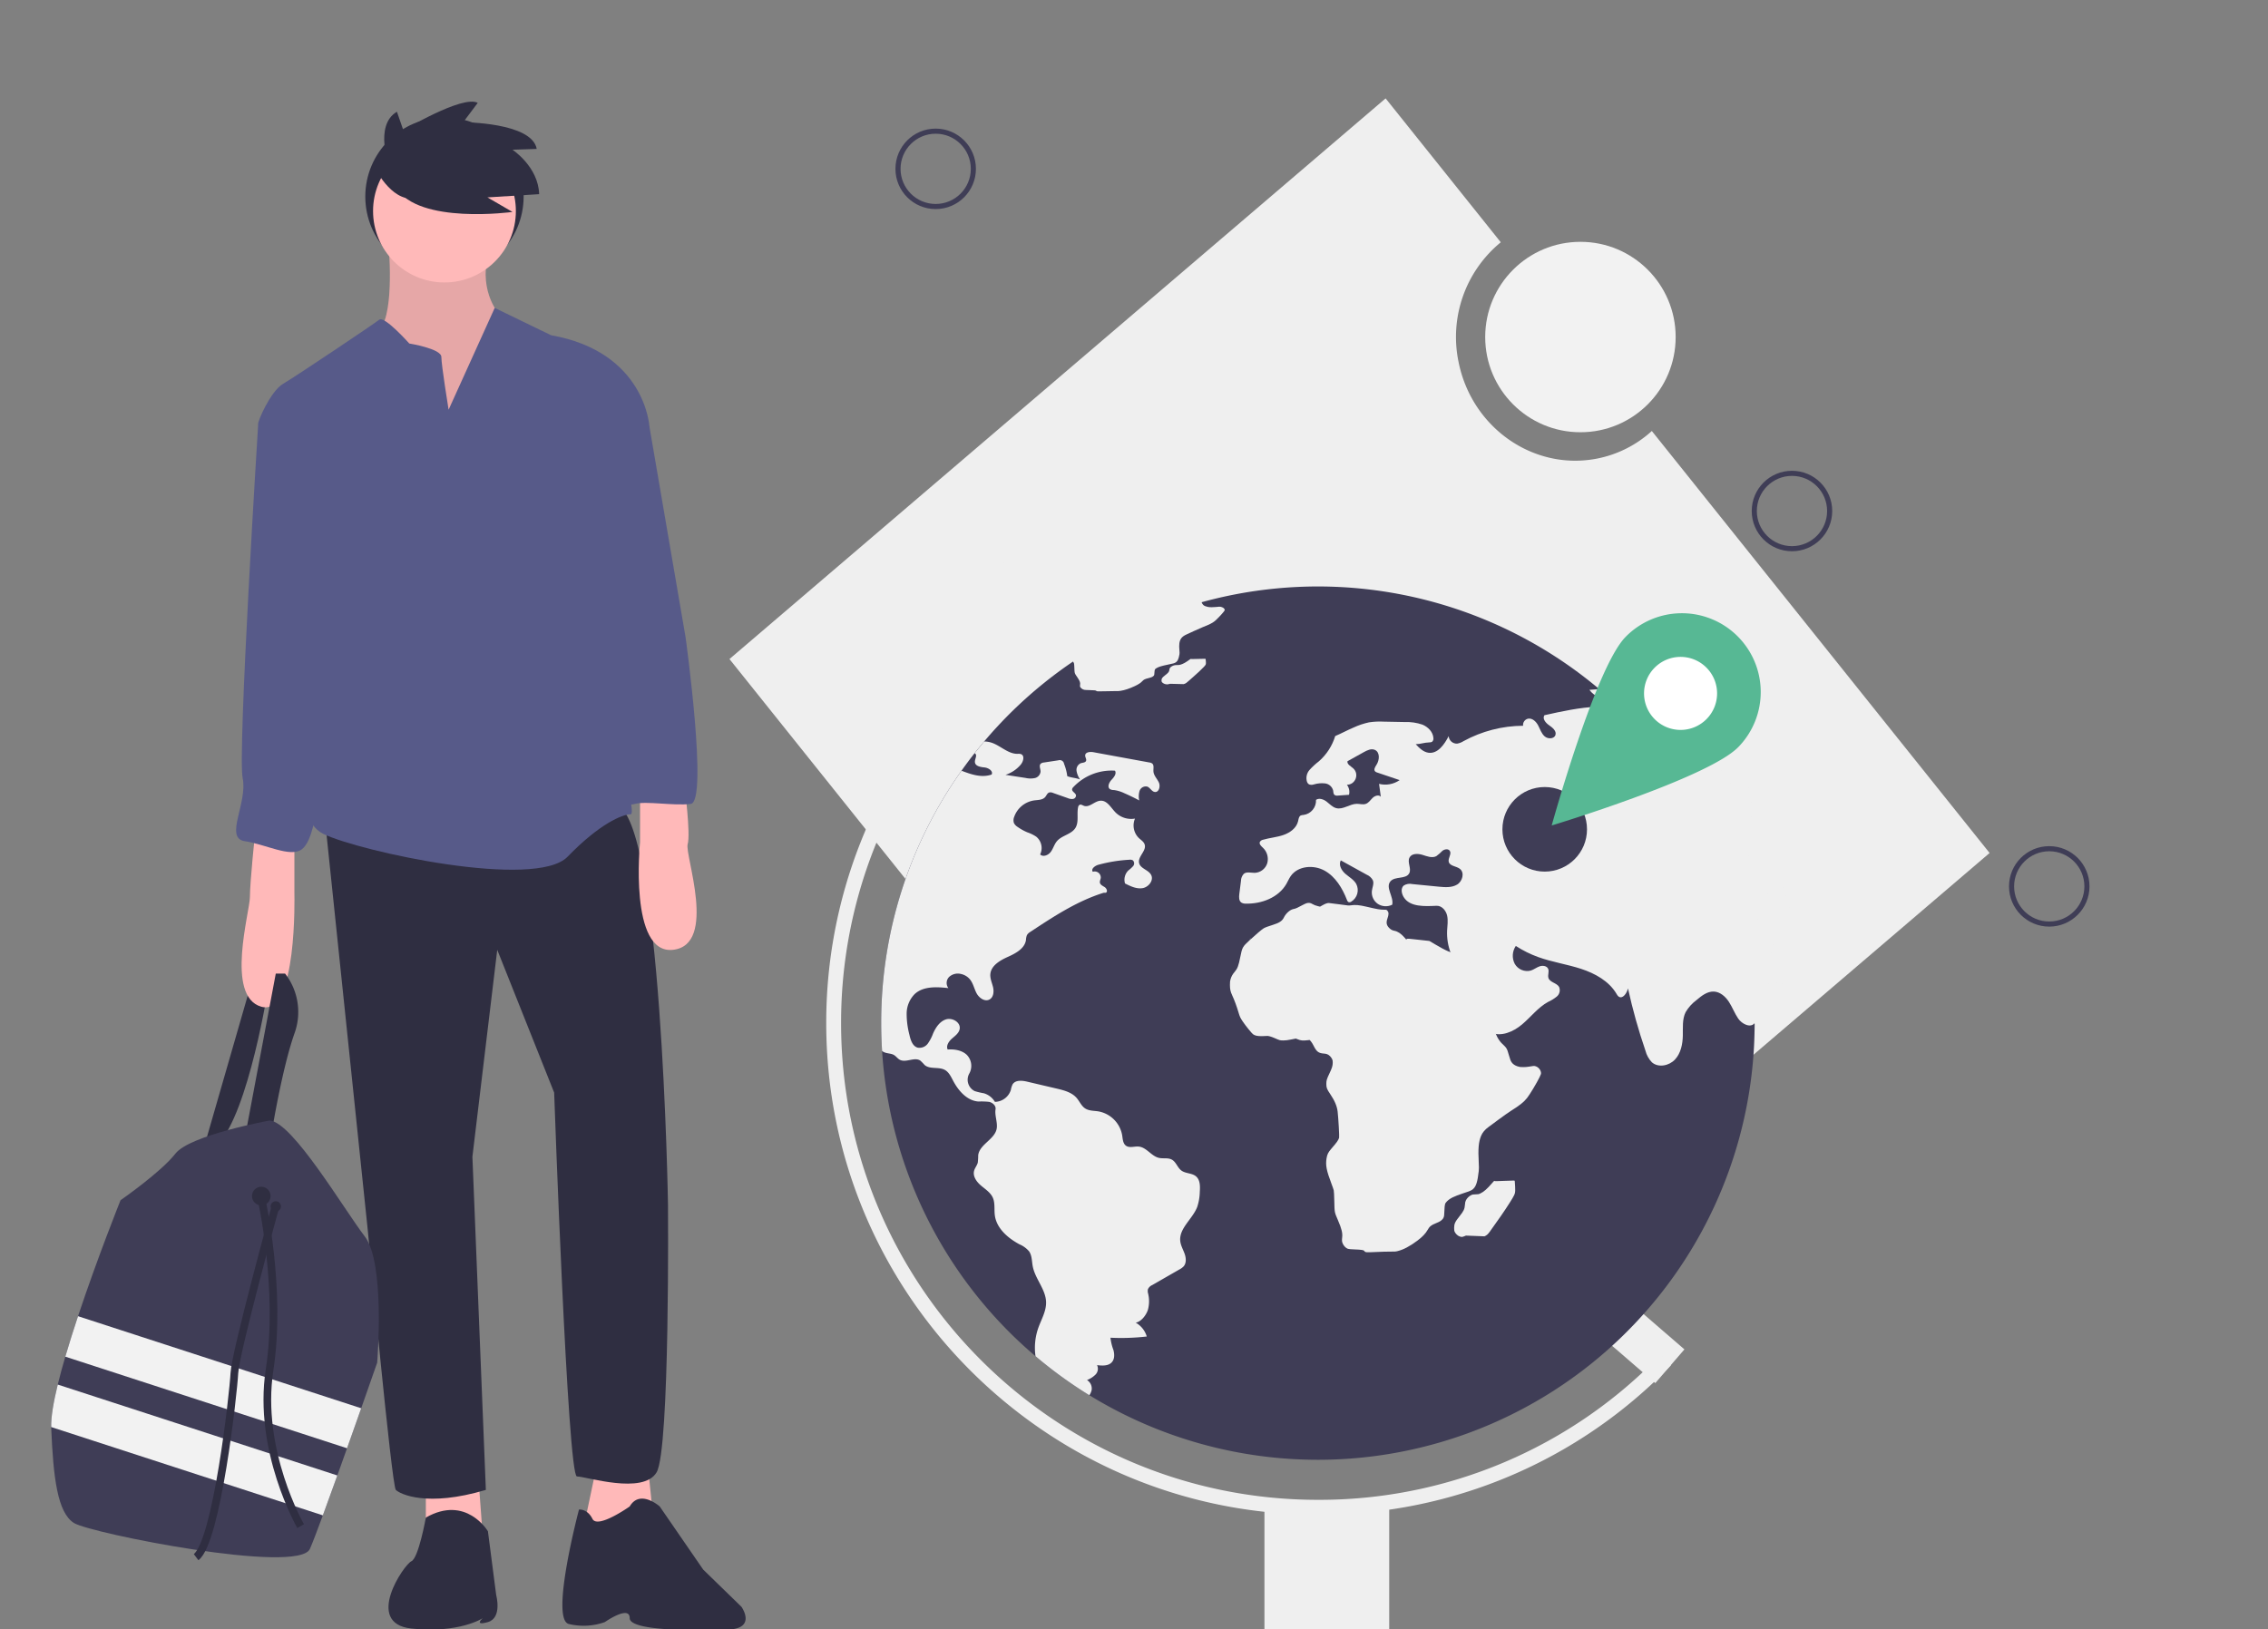<?xml version="1.0" encoding="UTF-8" standalone="no"?>
<svg
   id="b68b2dea-431f-4b15-9350-961d32a371b9"
   data-name="Layer 1"
   width="888"
   height="637.962"
   viewBox="0 0 888 637.962"
   version="1.1"
   sodipodi:docname="undraw_adventure_4hum.svg"
   inkscape:version="1.1 (c68e22c387, 2021-05-23)"
   xmlns:inkscape="http://www.inkscape.org/namespaces/inkscape"
   xmlns:sodipodi="http://sodipodi.sourceforge.net/DTD/sodipodi-0.dtd"
   xmlns="http://www.w3.org/2000/svg"
   xmlns:svg="http://www.w3.org/2000/svg">
  <rect x="0" y="0" width="888" height="637.962" fill="#808080" stroke="none"/>
  <defs
     id="defs3007" />
  <sodipodi:namedview
     id="namedview3005"
     pagecolor="#ffffff"
     bordercolor="#666666"
     borderopacity="1.0"
     inkscape:pageshadow="2"
     inkscape:pageopacity="0.0"
     inkscape:pagecheckerboard="0"
     showgrid="false"
     inkscape:zoom="0.89901301"
     inkscape:cx="173.52363"
     inkscape:cy="228.58401"
     inkscape:window-width="1920"
     inkscape:window-height="1057"
     inkscape:window-x="1912"
     inkscape:window-y="-8"
     inkscape:window-maximized="1"
     inkscape:current-layer="b68b2dea-431f-4b15-9350-961d32a371b9" />
  <title
     id="title2920">adventure</title>
  <circle
     cx="174.023"
     cy="76.982"
     r="30.997"
     fill="#2f2e41"
     id="circle2922" />
  <path
     d="m 79.615,450.158 19.044,-66.045 6.483,2.026 c 0,0 -7.699,49.433 -19.854,61.993 z"
     fill="#2f2e41"
     id="path2924" />
  <path
     d="m 152.143,95.62 c 0,0 2.431,25.932 -3.241,33.225 -5.673,7.293 3.647,21.475 3.647,21.475 l 17.018,20.259 25.122,-11.345 3.647,-21.07 -2.431,-14.587 c 0,0 -8.509,-8.509 -4.862,-23.906 3.647,-15.397 -38.898,-4.052 -38.898,-4.052 z"
     fill="#ffb9b9"
     id="path2926" />
  <path
     d="m 152.143,95.62 c 0,0 2.431,25.932 -3.241,33.225 -5.673,7.293 3.647,21.475 3.647,21.475 l 17.018,20.259 25.122,-11.345 3.647,-21.07 -2.431,-14.587 c 0,0 -8.509,-8.509 -4.862,-23.906 3.647,-15.397 -38.898,-4.052 -38.898,-4.052 z"
     opacity="0.1"
     id="path2928" />
  <polygon
     points="189.015,600.847 186.989,573.295 166.73,579.778 166.73,596.39 "
     fill="#ffb9b9"
     id="polygon2930"
     transform="translate(0,0.851)" />
  <polygon
     points="238.448,603.278 255.466,590.718 253.44,570.863 233.586,573.295 228.723,596.39 "
     fill="#ffb9b9"
     id="polygon2932"
     transform="translate(0,0.851)" />
  <path
     d="m 191.041,599.672 c 0,0 -8.509,-14.383 -24.311,-5.368 0,0 -2.836,15.903 -5.673,17.118 -2.836,1.216 -18.639,24.311 0,26.337 18.639,2.026 27.958,-4.052 27.958,-4.052 0,0 -3.647,3.138 2.026,1.517 5.673,-1.621 3.241,-10.535 3.241,-10.535 z"
     fill="#2f2e41"
     id="path2934" />
  <path
     d="m 246.551,589.947 c 0,0 -12.561,8.914 -14.587,4.862 -2.026,-4.052 -5.267,-3.647 -5.267,-3.647 0,0 -11.345,42.768 -4.052,44.794 a 24.584,24.584 0 0 0 14.181,-0.733 c 0,0 9.724,-6.81 9.724,-1.543 0,5.267 27.147,4.888 38.493,4.483 11.345,-0.405 5.267,-8.914 5.267,-8.914 l -14.992,-14.587 -17.018,-24.716 c 0,0 -7.699,-6.888 -11.75,-3e-5 z"
     fill="#2f2e41"
     id="path2936" />
  <path
     d="m 127.022,318.878 17.018,163.29 c 0,0 9.319,99.676 10.94,101.297 1.621,1.621 12.156,6.888 35.251,0 l -5.267,-130.47 9.724,-81.037 22.285,55.916 c 0,0 5.267,150.324 8.914,150.324 3.647,0 25.932,7.293 31.199,-1.621 5.267,-8.914 4.457,-104.943 4.457,-104.943 0,0 -2.431,-151.54 -20.259,-156.402 -17.828,-4.862 -114.262,3.647 -114.262,3.647 z"
     fill="#2f2e41"
     id="path2938" />
  <circle
     cx="174.023"
     cy="82.654"
     r="27.958"
     fill="#ffb9b9"
     id="circle2940" />
  <path
     d="m 175.644,160.45 c 0,0 -2.836,-17.423 -2.836,-20.665 0,-3.241 -12.561,-5.267 -12.561,-5.267 0,0 -9.724,-10.94 -11.75,-9.319 -2.026,1.621 -32.82,22.285 -37.682,25.122 -4.862,2.836 -10.13,14.992 -9.724,15.802 0.405,0.81 25.527,53.485 25.527,53.485 0,0 10.94,32.415 3.241,49.433 -7.699,17.018 -17.423,50.648 -3.241,57.536 14.182,6.888 83.063,21.88 95.624,8.914 12.561,-12.966 21.475,-16.613 24.716,-16.613 3.241,0 -13.371,-56.321 -9.724,-61.588 3.647,-5.267 -1.621,-38.087 -1.621,-38.087 l 18.639,-52.269 c 0,0 -1.621,-29.173 -38.493,-35.656 L 193.699,120.582 Z"
     fill="#575a89"
     id="path2942" />
  <path
     d="m 99.874,326.171 c 0,0 -2.026,19.449 -2.026,25.122 0,5.673 -9.724,38.898 4.457,42.95 14.181,4.052 12.966,-44.165 12.966,-44.165 v -24.716 z"
     fill="#ffb9b9"
     id="path2944" />
  <path
     d="m 268.026,307.938 c 0,0 2.431,18.639 1.216,22.69 -1.216,4.052 11.75,39.303 -5.673,41.329 -17.423,2.026 -12.966,-42.139 -12.966,-42.139 v -21.88 z"
     fill="#ffb9b9"
     id="path2946" />
  <path
     d="m 96.227,443.675 11.75,-62.399 h 3.647 a 24.543,24.543 0 0 1 3.647,23.501 c -4.862,13.776 -8.914,38.898 -8.914,38.898 z"
     fill="#2f2e41"
     id="path2948" />
  <path
     d="m 107.167,161.26 -6.078,4.862 c 0,0 -8.104,128.849 -6.078,138.574 2.026,9.724 -7.293,23.501 0.81,24.716 8.104,1.216 17.828,6.483 22.285,3.241 4.457,-3.242 5.267,-14.992 6.888,-17.828 1.621,-2.836 4.457,-36.467 4.457,-36.467 0,0 8.509,-33.63 3.241,-58.752 -5.267,-25.122 -10.13,-50.648 -10.13,-50.648 z"
     fill="#575a89"
     id="path2950" />
  <path
     d="m 235.611,151.131 18.639,15.802 14.182,82.658 c 0,0 8.914,64.425 2.026,65.235 -6.888,0.81 -17.423,-1.216 -21.88,0 -4.457,1.216 -8.104,-2.026 -8.104,-2.026 0,0 -4.862,-25.932 -4.862,-26.337 0,-0.405 -3.241,-29.984 -3.241,-29.984 l -4.052,-33.225 6.078,-36.467 z"
     fill="#575a89"
     id="path2952" />
  <path
     d="m 147.686,533.627 c 0,0 -2.634,7.565 -6.264,17.865 -1.686,4.789 -3.586,10.174 -5.543,15.665 -1.26,3.549 -2.54,7.143 -3.801,10.652 -2.01,5.612 -3.963,11.001 -5.669,15.628 -2.253,6.106 -4.08,10.891 -5.061,13.124 -4.457,10.13 -85.899,-6.078 -92.382,-10.13 -6.483,-4.052 -8.104,-17.828 -8.914,-37.277 -0.004,-0.101 -0.008,-0.203 -0.008,-0.304 -0.105,-3.926 0.895,-9.773 2.569,-16.633 0.835,-3.428 1.84,-7.107 2.958,-10.928 1.499,-5.126 3.201,-10.498 4.98,-15.847 7.642,-22.974 16.649,-45.429 16.649,-45.429 0,0 15.802,-10.94 21.475,-18.233 5.673,-7.293 36.872,-12.966 36.872,-12.966 8.914,0.405 29.173,34.846 37.277,45.381 8.104,10.535 4.862,49.433 4.862,49.433 z"
     fill="#3f3d56"
     id="path2954" />
  <circle
     cx="102.305"
     cy="468.392"
     r="3.647"
     fill="#2f2e41"
     id="circle2956" />
  <circle
     cx="107.978"
     cy="472.443"
     r="2.026"
     fill="#2f2e41"
     id="circle2958" />
  <path
     d="m 141.422,551.491 c -1.686,4.789 -3.586,10.174 -5.543,15.665 L 25.571,531.289 c 1.499,-5.126 3.201,-10.498 4.98,-15.847 z"
     fill="#f2f2f2"
     id="path2960" />
  <path
     d="m 132.078,577.808 c -2.01,5.612 -3.963,11.001 -5.669,15.628 L 20.044,558.849 c -0.105,-3.926 0.895,-9.773 2.569,-16.633 z"
     fill="#f2f2f2"
     id="path2962" />
  <path
     d="m 102.305,469.202 c 0,0 8.104,35.656 3.241,67.261 -4.862,31.605 12.156,61.183 12.156,61.183"
     fill="none"
     stroke="#2f2e41"
     stroke-miterlimit="10"
     stroke-width="3"
     id="path2964" />
  <path
     d="m 107.978,472.038 c 0,0 -15.802,57.536 -16.207,65.64 -0.405,8.104 -6.888,66.045 -14.992,72.123"
     fill="none"
     stroke="#2f2e41"
     stroke-miterlimit="10"
     stroke-width="3"
     id="path2966" />
  <path
     d="m 152.559,65.594 c 0,0 -6.328,-16.454 2.848,-21.833 l 2.531,7.278 c 0,0 23.099,-13.923 29.111,-10.758 l -5.696,7.594 c 0,0 26.896,0 28.794,10.442 l -9.493,0.316 c 0,0 10.126,6.645 10.442,17.403 l -20.251,1.266 9.809,5.696 c 0,0 -36.705,5.063 -45.565,-9.493 z"
     fill="#2f2e41"
     id="path2968" />
  <path
     d="m 147.078,66.244 c 0,0 7.293,14.587 17.018,10.94 9.724,-3.647 0,-17.018 0,-17.018 l -6.483,-3.241 z"
     fill="#2f2e41"
     id="path2970" />
  <path
     d="M 778.995,334.042 646.744,168.779 a 44.403,44.403 0 0 1 -21.388,10.8 c -24.898,4.903 -49.212,-12.099 -54.308,-37.975 A 47.966,47.966 0 0 1 587.606,94.878 L 542.513,38.528 285.61,258.091 l 236.482,295.514 z"
     fill="#f2f2f2"
     id="path2972"
     style="fill:#efefef;fill-opacity:1" />
  <circle
     cx="618.792"
     cy="131.988"
     r="37.284"
     fill="#f2f2f2"
     id="circle2974" />
  <rect
     x="31.023"
     y="458.191"
     width="17.448"
     height="50.793"
     transform="rotate(-49.17)"
     fill="#efefef"
     id="rect2976" />
  <rect
     x="13.907"
     y="799.497"
     width="17.448"
     height="45.023"
     transform="rotate(-49.17)"
     fill="#efefef"
     id="rect2978" />
  <path
     d="m 687,400.661 v 1.024 q -0.035,3.856 -0.221,7.677 a 170.99,170.99 0 0 1 -341.411,2.233 q -0.349,-5.426 -0.349,-10.934 a 170.143,170.143 0 0 1 31.441,-98.837 q 2.46,-3.49 5.118,-6.851 c 1.221,-1.559 2.478,-3.083 3.746,-4.595 a 171.023,171.023 0 0 1 238.293,-22.613 c 2.059,1.663 4.083,3.385 6.06,5.141 q 2.373,2.111 4.664,4.316 a 170.528,170.528 0 0 1 52.065,109.062 Q 687,393.403 687,400.661 Z"
     fill="#3f3d56"
     id="path2980" />
  <path
     d="M 516.01,593.171 C 409.86,593.171 323.5,506.811 323.5,400.661 a 191.88,191.88 0 0 1 51.366,-130.915 l 4.263,3.956 A 186.079,186.079 0 0 0 329.316,400.661 c 0,102.943 83.75,186.694 186.694,186.694 a 185.217,185.217 0 0 0 134.026,-56.725 l 4.176,4.048 A 190.987,190.987 0 0 1 516.01,593.171 Z"
     fill="#efefef"
     id="path2982" />
  <rect
     x="495.072"
     y="589.099"
     width="48.854"
     height="48.854"
     fill="#efefef"
     id="rect2984" />
  <path
     d="m 381.579,294.973 a 0.951,0.951 0 0 1 0.233,0.14 c 0.919,0.756 -0.233,2.21 -0.093,3.408 0.163,1.535 2.21,1.873 3.757,2.024 1.547,0.163 3.501,1.407 2.768,2.78 -3.885,1.338 -7.817,0.023 -11.783,-1.501 a 170.144,170.144 0 0 0 -31.441,98.837 q 0,5.514 0.349,10.934 a 4.42,4.42 0 0 0 1.059,0.57 c 1.163,0.442 2.513,0.361 3.583,0.989 0.849,0.5 1.419,1.384 2.268,1.849 2.431,1.326 5.804,-1.221 8.073,0.361 a 20.857,20.857 0 0 1 1.663,1.698 c 2.094,1.815 5.537,0.593 7.956,1.954 1.559,0.872 2.361,2.617 3.199,4.199 2.082,3.955 5.455,7.84 9.91,8.154 a 26.688,26.688 0 0 1 4.211,0.14 c 1.373,0.314 2.722,1.512 2.501,2.896 -0.384,2.385 0.791,4.99 0.477,7.375 -0.57,4.362 -6.747,6.27 -7.27,10.632 a 26.264,26.264 0 0 1 -0.163,2.873 c -0.279,1.14 -1.14,2.07 -1.442,3.21 -0.582,2.152 0.965,4.304 2.652,5.746 1.698,1.454 3.722,2.71 4.653,4.734 0.977,2.152 0.5,4.653 0.814,6.991 0.698,5.106 5.106,8.887 9.643,11.33 a 10.068,10.068 0 0 1 3.769,2.745 c 1.163,1.687 1.047,3.908 1.442,5.921 0.954,4.92 5.095,8.98 5.211,13.993 0.081,3.571 -1.896,6.805 -3.082,10.166 a 23.462,23.462 0 0 0 -1.059,10.981 171.809,171.809 0 0 0 21.089,15.296 6.144,6.144 0 0 0 0.872,-1.954 3.865,3.865 0 0 0 -1.803,-4.001 9.562,9.562 0 0 0 3.338,-2.14 3.275,3.275 0 0 0 0.605,-3.699 c 2.047,0.256 4.478,0.384 5.828,-1.186 1.082,-1.256 1.012,-3.141 0.582,-4.734 a 19.525,19.525 0 0 1 -1.163,-4.816 86.623,86.623 0 0 0 14.214,-0.477 9.227,9.227 0 0 0 -4.327,-5.421 c 2.14,-0.361 4.083,-2.92 4.757,-4.979 a 12.681,12.681 0 0 0 0.093,-6.433 3.422,3.422 0 0 1 -0.07,-1.675 3.296,3.296 0 0 1 1.698,-1.64 q 5.304,-3.053 10.608,-6.095 a 6.396,6.396 0 0 0 1.698,-1.245 c 1.105,-1.314 0.942,-3.28 0.372,-4.897 -0.57,-1.617 -1.477,-3.141 -1.698,-4.839 -0.651,-5.083 4.792,-8.736 6.63,-13.528 a 20.318,20.318 0 0 0 1,-5.921 c 0.151,-2.164 0.163,-4.664 -1.489,-6.049 -1.594,-1.338 -4.071,-1.035 -5.735,-2.28 -1.524,-1.14 -2.047,-3.338 -3.711,-4.257 -1.512,-0.838 -3.397,-0.302 -5.083,-0.698 -2.955,-0.686 -4.816,-4.094 -7.84,-4.409 -1.698,-0.186 -3.629,0.651 -5.025,-0.337 -1.233,-0.884 -1.28,-2.64 -1.512,-4.129 a 11.535,11.535 0 0 0 -9.306,-9.329 c -1.756,-0.279 -3.664,-0.174 -5.165,-1.14 -1.512,-0.977 -2.198,-2.803 -3.397,-4.164 -1.908,-2.175 -4.932,-2.955 -7.759,-3.618 q -5.758,-1.343 -11.504,-2.699 c -2.036,-0.489 -4.664,-0.744 -5.769,1.047 a 7.869,7.869 0 0 0 -0.675,2.152 6.673,6.673 0 0 1 -6.258,4.699 7.394,7.394 0 0 0 -4.35,-3.373 27.448,27.448 0 0 1 -3.536,-0.838 4.954,4.954 0 0 1 -2.14,-6.875 6.172,6.172 0 0 0 -1.059,-7.41 c -1.954,-1.756 -4.781,-2.187 -7.41,-2.012 -0.686,-1.501 0.465,-3.187 1.698,-4.281 1.245,-1.082 2.745,-2.152 3.013,-3.78 0.43,-2.559 -2.838,-4.502 -5.316,-3.746 -2.478,0.768 -4.06,3.176 -5.106,5.548 a 16.734,16.734 0 0 1 -2.059,3.943 4.042,4.042 0 0 1 -3.908,1.605 c -2.047,-0.523 -2.827,-2.955 -3.28,-5.002 a 32.614,32.614 0 0 1 -1.093,-8.387 10.948,10.948 0 0 1 3.164,-7.631 c 3.385,-3.117 8.596,-2.815 13.167,-2.315 a 3.354,3.354 0 0 1 0.349,-4.42 5.026,5.026 0 0 1 4.56,-1.117 6.256,6.256 0 0 1 3.524,2.105 c 1.303,1.582 1.675,3.734 2.652,5.525 0.989,1.803 3.199,3.338 5.002,2.373 1.57,-0.838 1.815,-3.001 1.431,-4.734 -0.395,-1.722 -1.221,-3.408 -1.082,-5.176 0.268,-3.362 3.769,-5.397 6.851,-6.781 3.082,-1.384 6.607,-3.257 7.096,-6.607 a 6.174,6.174 0 0 1 0.372,-1.908 3.729,3.729 0 0 1 1.384,-1.303 c 8.992,-5.944 18.146,-11.969 28.429,-15.215 0.535,-0.174 0.593,0.012 1.14,-0.116 0.768,-0.442 0.256,-1.663 -0.477,-2.152 -0.733,-0.489 -1.71,-0.872 -1.896,-1.733 -0.128,-0.628 0.244,-1.256 0.337,-1.896 a 2.367,2.367 0 0 0 -3.106,-2.396 c -0.826,-1.093 0.803,-2.361 2.129,-2.734 a 58.139,58.139 0 0 1 12.155,-1.977 2.164,2.164 0 0 1 1.384,0.233 1.645,1.645 0 0 1 0.105,2.257 12.74,12.74 0 0 1 -1.849,1.687 5.081,5.081 0 0 0 -1.326,5.106 c 2.152,1.093 4.478,2.222 6.863,1.838 2.373,-0.384 4.478,-3.059 3.362,-5.188 -1.035,-1.989 -4.164,-2.443 -4.699,-4.618 -0.628,-2.547 2.978,-4.816 2.164,-7.305 -0.349,-1.093 -1.442,-1.745 -2.28,-2.524 a 6.882,6.882 0 0 1 -1.501,-7.607 8.668,8.668 0 0 1 -7.584,-2.373 c -1.815,-1.826 -3.257,-4.723 -5.839,-4.63 -2.361,0.07 -4.397,2.827 -6.607,1.989 -0.547,-0.209 -1.117,-0.628 -1.64,-0.384 a 1.356,1.356 0 0 0 -0.617,1.012 c -0.558,2.687 0.407,5.746 -1.059,8.073 -1.594,2.524 -5.281,2.873 -7.212,5.153 -1.047,1.233 -1.454,2.896 -2.419,4.199 -0.965,1.303 -3.001,2.14 -4.164,1 a 5.732,5.732 0 0 0 -1.559,-6.979 14.989,14.989 0 0 0 -3.443,-1.675 20.434,20.434 0 0 1 -3.85,-2.14 3.815,3.815 0 0 1 -1.407,-1.512 3.477,3.477 0 0 1 0.093,-2.396 9.794,9.794 0 0 1 7.782,-6.444 c 1.535,-0.209 3.327,-0.14 4.35,-1.314 0.535,-0.617 0.814,-1.559 1.605,-1.803 a 2.34,2.34 0 0 1 1.477,0.174 c 1.919,0.675 3.827,1.349 5.746,2.024 a 3.936,3.936 0 0 0 2.047,0.337 1.377,1.377 0 0 0 1.198,-1.454 c -0.186,-0.954 -1.652,-1.407 -1.512,-2.373 a 1.509,1.509 0 0 1 0.477,-0.814 20.554,20.554 0 0 1 16.296,-6.433 c 0.721,1.198 -0.419,2.606 -1.384,3.618 -0.954,1.024 -1.722,2.838 -0.558,3.618 a 3.064,3.064 0 0 0 1.524,0.349 13.291,13.291 0 0 1 4.071,1.233 c 1.989,0.861 3.943,1.815 5.851,2.838 a 7.376,7.376 0 0 1 0.14,-3.769 2.559,2.559 0 0 1 3.024,-1.64 c 1.14,0.442 1.722,1.954 2.943,2.094 1.617,0.186 2.257,-2.21 1.582,-3.699 -0.675,-1.489 -2.024,-2.722 -2.129,-4.362 -0.081,-1.093 0.337,-2.454 -0.535,-3.117 a 2.314,2.314 0 0 0 -1.035,-0.372 q -10.957,-2.007 -21.926,-4.025 c -1.303,-0.244 -3.176,-0.058 -3.234,1.256 -0.035,0.744 0.628,1.477 0.337,2.152 -0.314,0.721 -1.338,0.663 -2.082,0.919 a 2.827,2.827 0 0 0 -1.628,2.989 8.149,8.149 0 0 0 1.373,3.362 c -1.431,-0.593 -3.583,-0.698 -5.013,-1.303 a 19.296,19.296 0 0 0 -1.256,-4.827 1.704,1.704 0 0 0 -2.222,-1.373 c -1.884,0.291 -3.769,0.57 -5.653,0.861 a 2.187,2.187 0 0 0 -1.291,0.5 c -0.733,0.779 -0.012,2.024 -0.035,3.094 a 2.9,2.9 0 0 1 -2.245,2.501 8.462,8.462 0 0 1 -3.583,-0.046 c -2.64,-0.407 -5.269,-0.814 -7.91,-1.221 a 12.957,12.957 0 0 0 5.979,-4.001 c 1.047,-1.233 1.605,-3.536 0.093,-4.118 a 3.609,3.609 0 0 0 -1.373,-0.105 c -3.583,0.023 -6.409,-2.966 -9.759,-4.234 a 9.593,9.593 0 0 0 -3.292,-0.605 z"
     fill="#efefef"
     id="path2986" />
  <path
     d="m 698.92,397.647 c -0.833,1.118 -3.392,-4.694 -4.784,-4.757 -3.641,-0.314 0.341,-30.053 0.768,-21.609 -0.319,-0.082 -0.657,-0.049 -0.954,0.093 -0.535,0.291 -0.628,1.012 -0.663,1.617 -0.151,3.001 -0.279,6.118 0.896,8.887 1.71,4.048 6.142,7.444 5.211,11.737 -38.821,-230.153 -7.607,-7.933 -8.782,-13.319 -1.186,-5.386 -1.494,25.46 -3.611,20.365 -1.617,2.059 -4.99,0.361 -6.456,-1.803 -1.396,-2.047 -2.257,-4.42 -3.606,-6.502 -1.349,-2.07 -3.42,-3.932 -5.886,-4.048 -2.594,-0.116 -4.851,1.663 -6.828,3.35 -1.72,1.271 -3.165,2.877 -4.246,4.723 -1.384,2.792 -1.024,6.072 -1.093,9.178 -0.07,3.35 -0.779,6.898 -3.071,9.364 -2.292,2.454 -6.514,3.315 -9.038,1.093 -1.22,-1.272 -2.09,-2.839 -2.524,-4.548 -2.744,-7.997 -5.028,-16.145 -6.84,-24.404 -0.419,1.884 -2.082,4.315 -3.664,3.21 -0.354,-0.301 -0.639,-0.674 -0.838,-1.093 -2.955,-4.99 -8.41,-7.991 -13.935,-9.794 -5.514,-1.791 -11.318,-2.629 -16.773,-4.606 -3.059,-1.111 -5.982,-2.567 -8.712,-4.339 -1.413,2.081 -1.573,4.768 -0.419,7.002 1.261,2.207 3.848,3.29 6.305,2.64 1.21,-0.395 2.233,-1.233 3.431,-1.652 1.198,-0.407 2.815,-0.209 3.338,0.954 0.512,1.105 -0.256,2.443 0.128,3.606 0.57,1.756 3.234,1.896 4.164,3.501 0.561,1.305 0.208,2.823 -0.872,3.746 -1.071,0.873 -2.252,1.6 -3.513,2.164 -3.908,2.175 -6.688,5.886 -10.108,8.771 -3.42,2.896 -8.247,5.002 -12.318,3.152 0.965,-4.92 -4.885,-8.526 -5.967,-13.423 -0.361,-1.617 -0.174,-3.327 -0.675,-4.897 -0.733,-2.28 -2.757,-3.839 -4.409,-5.56 -4.054,-4.27 -6.214,-9.994 -5.99,-15.878 0.093,-2.024 0.465,-4.083 0,-6.06 -0.454,-1.966 -2.094,-3.873 -4.118,-3.792 -4.618,0.209 -10.446,0.558 -12.865,-3.385 -0.872,-1.407 -1.245,-3.466 0.012,-4.548 0.992,-0.629 2.194,-0.834 3.338,-0.57 3.478,0.337 6.944,0.686 10.422,1.024 2.431,0.233 5.06,0.43 7.154,-0.838 2.094,-1.268 3.001,-4.653 1.059,-6.153 -1.407,-1.093 -3.943,-1.035 -4.362,-2.768 -0.337,-1.454 1.268,-3.094 0.395,-4.315 -0.617,-0.861 -2.012,-0.628 -2.861,0.023 -0.741,0.769 -1.547,1.474 -2.408,2.105 -1.663,0.861 -3.641,0.035 -5.432,-0.523 -1.791,-0.558 -4.188,-0.605 -5.048,1.059 -0.977,1.849 0.849,4.292 -0.105,6.153 -1.28,2.454 -5.583,1.059 -7.375,3.176 -2.047,2.419 1.396,6.049 0.71,9.143 -1.797,0.891 -3.931,0.772 -5.618,-0.314 -1.658,-1.128 -2.561,-3.077 -2.35,-5.072 0.163,-1.396 0.896,-2.827 0.407,-4.141 -0.527,-1.015 -1.396,-1.811 -2.454,-2.245 -3.373,-1.873 -6.747,-3.738 -10.12,-5.595 -0.942,1.745 0.244,3.897 1.733,5.211 1.477,1.303 3.338,2.292 4.315,4.013 1.284,2.477 0.418,5.525 -1.977,6.956 -0.296,0.203 -0.665,0.267 -1.012,0.174 -0.326,-0.191 -0.561,-0.506 -0.651,-0.872 -1.78,-4.571 -4.467,-9.073 -8.747,-11.458 -4.292,-2.396 -10.446,-1.896 -13.26,2.117 -0.663,0.954 -1.117,2.047 -1.698,3.059 -3.082,5.362 -9.713,7.898 -15.901,7.735 -0.605,0.039 -1.208,-0.103 -1.733,-0.407 -1,-0.686 -0.954,-2.152 -0.803,-3.362 0.221,-1.71 0.43,-3.408 0.651,-5.118 0.005,-1.044 0.409,-2.047 1.128,-2.803 1.152,-0.907 2.803,-0.337 4.269,-0.361 2.266,-0.101 4.226,-1.613 4.897,-3.78 0.601,-2.175 -0.053,-4.504 -1.698,-6.049 -0.663,-0.628 -1.559,-1.419 -1.21,-2.268 0.287,-0.473 0.768,-0.797 1.314,-0.884 2.617,-0.756 5.397,-0.954 7.968,-1.861 2.582,-0.896 5.083,-2.734 5.7,-5.397 0.186,-0.814 0.268,-1.803 1,-2.21 0.37,-0.148 0.764,-0.227 1.163,-0.233 2.899,-0.415 5.002,-2.973 4.851,-5.897 1.233,-0.861 2.966,-0.221 4.164,0.698 1.186,0.919 2.245,2.129 3.699,2.524 2.71,0.744 5.327,-1.663 8.142,-1.675 1.186,0 2.408,0.419 3.513,0.012 1.128,-0.407 1.803,-1.524 2.664,-2.35 0.872,-0.838 2.385,-1.338 3.187,-0.442 -0.233,-1.687 -0.454,-3.362 -0.686,-5.037 2.773,0.698 5.712,0.164 8.061,-1.466 -2.931,-0.989 -5.851,-1.977 -8.782,-2.966 -0.308,-0.076 -0.592,-0.228 -0.826,-0.442 -0.64,-0.686 0,-1.756 0.512,-2.536 1.245,-1.873 1.454,-4.955 -0.593,-5.886 -1.396,-0.64 -2.989,0.128 -4.327,0.872 -2.14,1.186 -4.281,2.385 -6.421,3.571 -0.198,1.221 1.291,1.919 2.21,2.734 2.536,2.25 0.971,6.442 -2.419,6.479 0.854,1.115 1.157,2.556 0.826,3.92 -1.431,0.105 -2.873,0.209 -4.315,0.314 -0.484,0.097 -0.986,-0.004 -1.396,-0.279 -0.465,-0.407 -0.395,-1.128 -0.512,-1.733 -0.392,-1.479 -1.645,-2.571 -3.164,-2.757 -1.482,-0.167 -2.982,-0.028 -4.409,0.407 -0.62,0.218 -1.299,0.202 -1.908,-0.046 -0.345,-0.228 -0.607,-0.563 -0.744,-0.954 -0.515,-1.622 -0.144,-3.396 0.977,-4.676 1.117,-1.24 2.348,-2.374 3.676,-3.385 3.01,-2.635 5.222,-6.06 6.386,-9.887 2.373,-1 4.827,-2.35 7.212,-3.35 1.917,-0.888 3.926,-1.563 5.99,-2.012 1.943,-0.297 3.912,-0.39 5.874,-0.279 2.675,0.046 5.362,0.093 8.038,0.151 2.388,-0.1 4.774,0.243 7.037,1.012 2.198,0.907 4.141,2.873 4.292,5.246 0.093,0.55 -0.105,1.109 -0.523,1.477 -0.309,0.171 -0.66,0.251 -1.012,0.233 -2.222,0.07 -3.164,0.628 -5.386,0.71 1.407,1.501 2.989,3.082 5.037,3.35 3.606,0.465 6.2,-3.269 7.863,-6.514 0.124,1.718 1.595,3.024 3.315,2.943 0.891,-0.153 1.742,-0.486 2.501,-0.977 7.155,-3.91 15.169,-5.981 23.322,-6.025 -0.166,-1.279 0.664,-2.475 1.919,-2.768 1.663,-0.326 3.152,1.105 3.955,2.594 0.791,1.489 1.291,3.21 2.571,4.327 1.268,1.117 3.722,1.059 4.222,-0.547 0.489,-1.547 -1.128,-2.873 -2.466,-3.792 -1.349,-0.907 -2.757,-2.594 -1.849,-3.943 6.84,-1.524 13.737,-3.036 20.751,-3.338 1.192,0.036 2.379,-0.17 3.49,-0.605 1.13,-0.479 1.798,-1.657 1.628,-2.873 -3.13,0.731 -6.392,-0.501 -8.259,-3.117 7.2,-0.593 14.738,-1.117 21.659,0.5 l 6.06,5.141 c -1.152,1.198 -2.687,2.326 -1.849,3.525 0.56,0.557 1.344,0.828 2.129,0.733 1.466,0.023 2.931,0.058 4.385,0.058 30.087,28.779 48.606,67.571 52.065,109.062 -2.443,-0.093 -4.688,3.001 -4.374,5.7 0.372,3.129 -4.601,-3.952 -2.984,-1.254 0.268,0.439 -13.209,-11.679 -5.258,-0.725 z"
     fill="#efefef"
     id="path2988"
     sodipodi:nodetypes="ccccccccccccccccccccccccccccccccccccccccccccscccccsccscccccccccccccccccccccccccccccccccccccccccccccccccccccccccccccccccccccccccccccccccccccccccc" />
  <circle
     cx="366.352"
     cy="66.12"
     r="14.756"
     fill="none"
     stroke="#3f3d56"
     stroke-miterlimit="10"
     stroke-width="2"
     id="circle2992" />
  <circle
     cx="802.352"
     cy="347.12"
     r="14.756"
     fill="none"
     stroke="#3f3d56"
     stroke-miterlimit="10"
     stroke-width="2"
     id="circle2994" />
  <circle
     cx="701.619"
     cy="200.12"
     r="14.756"
     fill="none"
     stroke="#3f3d56"
     stroke-miterlimit="10"
     stroke-width="2"
     id="circle2996" />
  <circle
     cx="604.808"
     cy="324.772"
     r="16.559"
     fill="#3f3d56"
     id="circle2998" />
  <circle
     cx="657.999"
     cy="271.548"
     r="21.828"
     fill="#ffffff"
     id="circle3000" />
  <path
     d="m 680.074,248.919 a 30.86,30.86 0 0 0 -43.639,0.54 c -11.901,12.2 -28.893,73.811 -28.893,73.811 0,0 61.171,-18.512 73.073,-30.712 a 30.86,30.86 0 0 0 -0.54,-43.639 z m -32.061,32.865 a 14.301,14.301 0 1 1 20.223,-0.25 14.301,14.301 0 0 1 -20.223,0.25 z"
     fill="#57b894"
     id="path3002" />
  <g
     transform="matrix(0.011,0,0,-0.011,477.769,490.462)"
     fill="#000000"
     stroke="none"
     id="g2704"
     style="fill:#efefef;fill-opacity:1">
    <path
       d="m 3080,12434 c -30,-8 -95,-37 -145,-65 -158,-87 -249,-129 -301,-138 -78,-15 -131,-40 -196,-92 -73,-58 -138,-141 -178,-225 -53,-111 -163,-184 -375,-249 -184,-57 -285,-95 -338,-126 -68,-41 -282,-223 -504,-427 -250,-231 -261,-252 -329,-592 -63,-319 -99,-413 -203,-535 -72,-83 -111,-153 -143,-255 -19,-63 -23,-96 -23,-210 1,-153 18,-234 81,-369 76,-162 163,-398 224,-607 44,-151 65,-196 152,-325 95,-143 321,-422 366,-453 74,-51 150,-67 311,-67 79,0 158,3 176,7 48,9 158,-22 290,-80 173,-77 187,-81 305,-80 78,0 148,9 273,34 l 168,33 52,-21 c 129,-53 195,-59 385,-36 l 53,7 44,-47 c 26,-29 67,-95 104,-170 97,-195 173,-254 351,-266 108,-8 156,-27 226,-92 24,-22 56,-66 71,-97 24,-48 28,-67 27,-136 -2,-113 -24,-186 -114,-376 -101,-212 -114,-259 -114,-379 0,-136 19,-187 132,-353 165,-243 249,-441 271,-639 28,-247 63,-885 52,-925 -25,-87 -82,-168 -270,-383 -118,-136 -153,-204 -177,-350 -40,-244 -4,-433 171,-895 40,-104 78,-215 85,-245 8,-34 15,-183 20,-395 9,-397 5,-379 128,-665 134,-310 172,-468 151,-620 -6,-41 -8,-97 -5,-125 13,-116 114,-247 214,-278 30,-10 113,-17 231,-21 246,-9 325,-21 346,-53 36,-54 56,-56 414,-39 179,9 409,15 511,14 164,-2 195,1 273,21 206,53 426,170 692,368 175,130 296,257 365,382 69,125 132,176 300,241 156,60 234,119 270,203 19,44 23,78 29,246 9,225 18,258 92,330 112,109 247,176 564,281 272,90 312,107 369,160 105,97 155,258 197,635 9,86 9,155 0,310 -27,477 -6,727 82,941 48,119 143,232 267,319 30,22 188,138 350,259 162,121 363,262 445,314 319,200 457,310 574,457 98,122 351,543 448,745 49,103 55,120 50,162 -16,132 -150,248 -274,235 -26,-2 -91,-13 -143,-22 -57,-11 -143,-18 -215,-18 -102,0 -132,4 -200,26 -96,31 -165,78 -210,141 -39,56 -53,91 -106,276 -62,220 -74,240 -233,389 -121,113 -229,308 -292,531 -17,59 -55,148 -100,235 -86,166 -114,247 -114,329 0,149 -52,319 -166,548 -81,162 -130,281 -154,372 -10,39 -61,186 -113,326 -102,275 -197,554 -216,636 -31,132 -166,200 -431,219 -187,13 -407,108 -810,347 l -196,116 -387,43 c -363,41 -388,43 -413,28 l -27,-17 -63,72 c -118,135 -236,214 -354,236 -75,14 -127,42 -182,96 -100,98 -119,190 -69,335 54,155 53,223 -1,284 -30,35 -31,35 -112,35 -147,0 -241,16 -641,110 -245,58 -397,71 -545,47 -71,-12 -93,-10 -410,35 -184,26 -353,47 -376,47 -55,1 -123,-23 -226,-81 l -86,-48 -67,15 c -88,21 -153,46 -212,82 -60,37 -121,46 -193,27 z"
       id="path2698"
       style="fill:#efefef;fill-opacity:1" />
    <path
       d="m 1061,11171 c -8,-6 -9,-11 -3,-15 6,-3 14,-1 17,5 9,14 2,20 -14,10 z"
       id="path2700"
       style="fill:#efefef;fill-opacity:1" />
    <path
       d="m 10160,2549 c -124,-4 -264,-9 -313,-11 -48,-2 -87,1 -87,5 0,17 -18,1 -90,-83 -175,-203 -289,-303 -413,-361 -60,-28 -77,-31 -169,-32 -91,-2 -110,-5 -161,-30 -75,-37 -146,-108 -182,-181 -23,-47 -30,-78 -35,-156 -11,-157 -44,-227 -195,-415 -157,-195 -190,-267 -190,-415 0,-80 4,-103 23,-143 34,-68 102,-132 167,-156 71,-27 93,-26 168,3 l 62,25 330,-13 330,-13 49,25 c 58,32 108,88 215,247 45,66 135,194 202,285 159,217 426,620 527,793 101,173 107,198 98,413 -3,88 -9,174 -12,192 -6,31 -8,32 -53,30 -25,0 -147,-5 -271,-9 z"
       id="path2702"
       style="fill:#efefef;fill-opacity:1" />
  </g>
  <g
     transform="matrix(0.008,0,0,-0.005,388.171,270.78)"
     fill="#000000"
     stroke="none"
     id="g2704-1"
     style="fill:#efefef;fill-opacity:1">
    <path
       d="m 3080,12434 c -30,-8 -95,-37 -145,-65 -158,-87 -249,-129 -301,-138 -78,-15 -131,-40 -196,-92 -73,-58 -138,-141 -178,-225 -53,-111 -163,-184 -375,-249 -184,-57 -285,-95 -338,-126 -68,-41 -282,-223 -504,-427 -250,-231 -261,-252 -329,-592 -63,-319 -99,-413 -203,-535 -72,-83 -111,-153 -143,-255 -19,-63 -23,-96 -23,-210 1,-153 18,-234 81,-369 76,-162 163,-398 224,-607 44,-151 65,-196 152,-325 95,-143 321,-422 366,-453 74,-51 150,-67 311,-67 79,0 158,3 176,7 48,9 158,-22 290,-80 173,-77 187,-81 305,-80 78,0 148,9 273,34 l 168,33 52,-21 c 129,-53 195,-59 385,-36 l 53,7 44,-47 c 26,-29 67,-95 104,-170 97,-195 173,-254 351,-266 108,-8 156,-27 226,-92 24,-22 56,-66 71,-97 24,-48 28,-67 27,-136 -2,-113 -24,-186 -114,-376 -101,-212 -114,-259 -114,-379 0,-136 19,-187 132,-353 165,-243 249,-441 271,-639 28,-247 63,-885 52,-925 -25,-87 -82,-168 -270,-383 -118,-136 -153,-204 -177,-350 -40,-244 -4,-433 171,-895 40,-104 78,-215 85,-245 8,-34 15,-183 20,-395 9,-397 5,-379 128,-665 134,-310 172,-468 151,-620 -6,-41 -8,-97 -5,-125 13,-116 114,-247 214,-278 30,-10 113,-17 231,-21 246,-9 325,-21 346,-53 36,-54 56,-56 414,-39 179,9 409,15 511,14 164,-2 195,1 273,21 206,53 426,170 692,368 175,130 296,257 365,382 69,125 132,176 300,241 156,60 234,119 270,203 19,44 23,78 29,246 9,225 18,258 92,330 112,109 247,176 564,281 272,90 312,107 369,160 105,97 155,258 197,635 9,86 9,155 0,310 -27,477 -6,727 82,941 48,119 143,232 267,319 30,22 188,138 350,259 162,121 363,262 445,314 319,200 457,310 574,457 98,122 351,543 448,745 49,103 55,120 50,162 -16,132 -150,248 -274,235 -26,-2 -91,-13 -143,-22 -57,-11 -143,-18 -215,-18 -102,0 -132,4 -200,26 -96,31 -165,78 -210,141 -39,56 -53,91 -106,276 -62,220 -74,240 -233,389 -121,113 -229,308 -292,531 -17,59 -55,148 -100,235 -86,166 -114,247 -114,329 0,149 -52,319 -166,548 -81,162 -130,281 -154,372 -10,39 -61,186 -113,326 -102,275 -197,554 -216,636 -31,132 -166,200 -431,219 -187,13 -407,108 -810,347 l -196,116 -387,43 c -363,41 -388,43 -413,28 l -27,-17 -63,72 c -118,135 -236,214 -354,236 -75,14 -127,42 -182,96 -100,98 -119,190 -69,335 54,155 53,223 -1,284 -30,35 -31,35 -112,35 -147,0 -241,16 -641,110 -245,58 -397,71 -545,47 -71,-12 -93,-10 -410,35 -184,26 -353,47 -376,47 -55,1 -123,-23 -226,-81 l -86,-48 -67,15 c -88,21 -153,46 -212,82 -60,37 -121,46 -193,27 z"
       id="path2698-5"
       style="fill:#efefef;fill-opacity:1" />
    <path
       d="m 1061,11171 c -8,-6 -9,-11 -3,-15 6,-3 14,-1 17,5 9,14 2,20 -14,10 z"
       id="path2700-1"
       style="fill:#efefef;fill-opacity:1" />
    <path
       d="m 10160,2549 c -124,-4 -264,-9 -313,-11 -48,-2 -87,1 -87,5 0,17 -18,1 -90,-83 -175,-203 -289,-303 -413,-361 -60,-28 -77,-31 -169,-32 -91,-2 -110,-5 -161,-30 -75,-37 -146,-108 -182,-181 -23,-47 -30,-78 -35,-156 -11,-157 -44,-227 -195,-415 -157,-195 -190,-267 -190,-415 0,-80 4,-103 23,-143 34,-68 102,-132 167,-156 71,-27 93,-26 168,3 l 62,25 330,-13 330,-13 49,25 c 58,32 108,88 215,247 45,66 135,194 202,285 159,217 426,620 527,793 101,173 107,198 98,413 -3,88 -9,174 -12,192 -6,31 -8,32 -53,30 -25,0 -147,-5 -271,-9 z"
       id="path2702-3"
       style="fill:#efefef;fill-opacity:1" />
  </g>
</svg>
